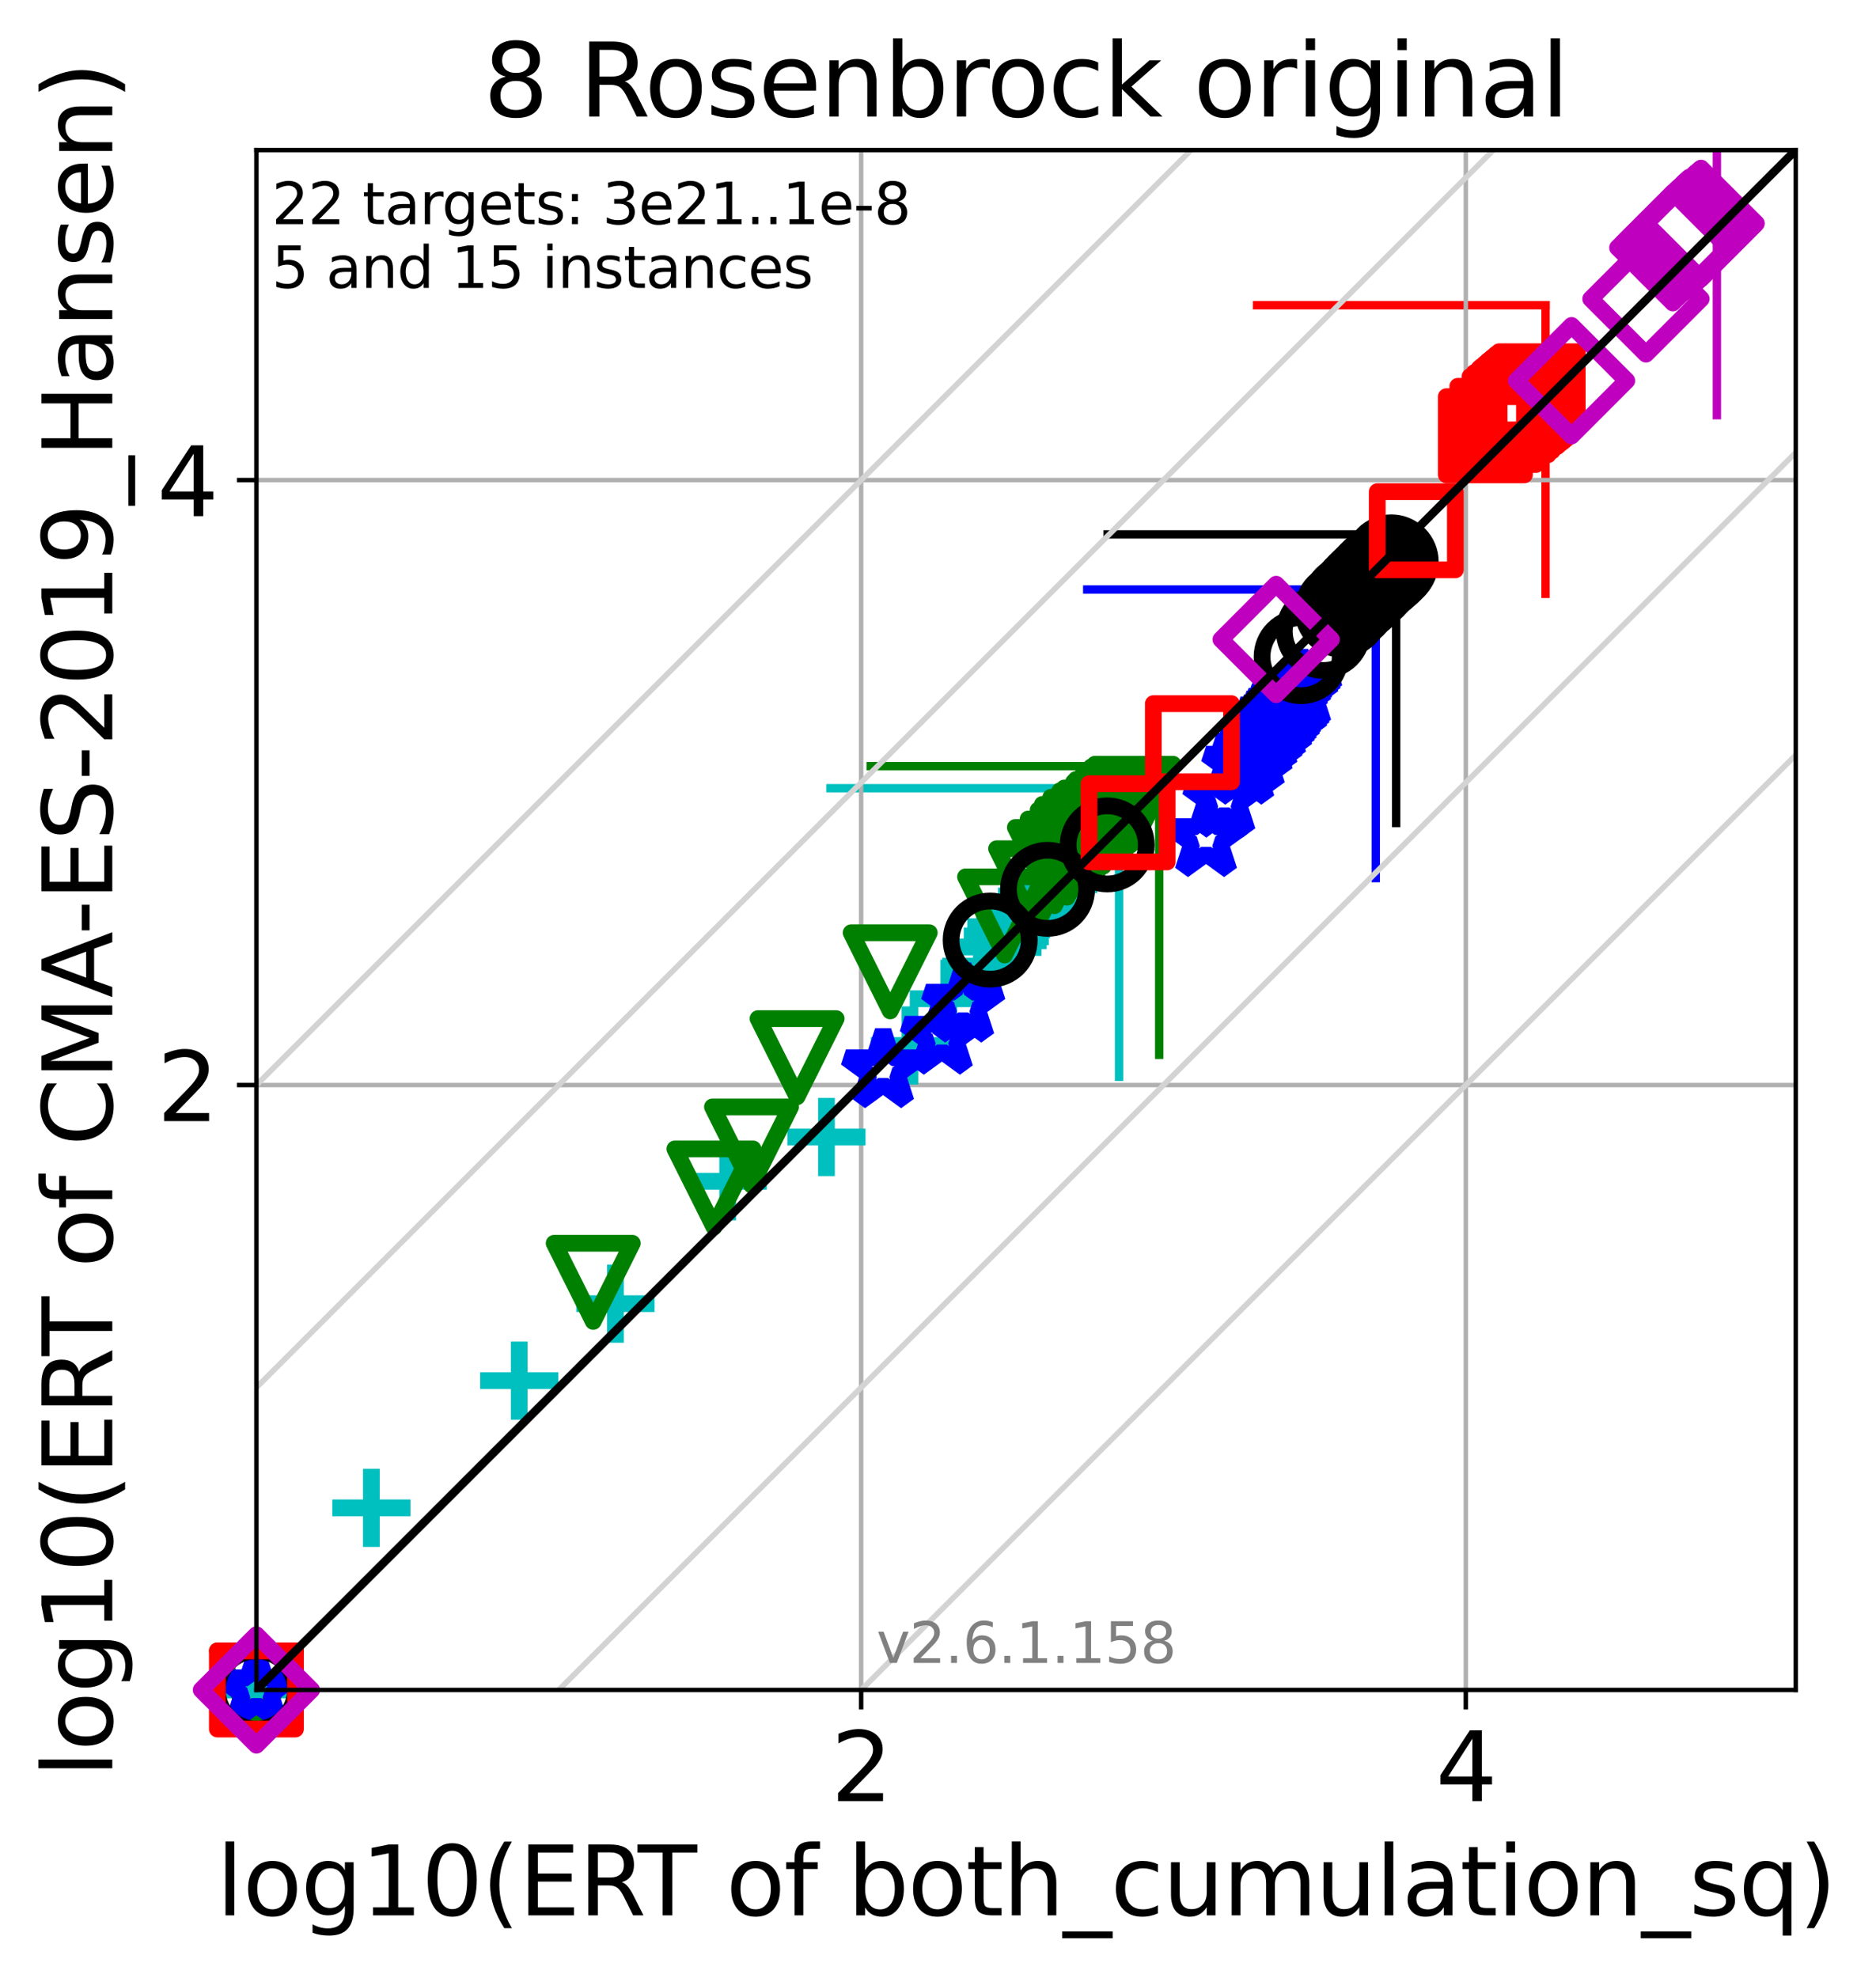<?xml version="1.0" encoding="utf-8" standalone="no"?>
<!DOCTYPE svg PUBLIC "-//W3C//DTD SVG 1.1//EN"
  "http://www.w3.org/Graphics/SVG/1.1/DTD/svg11.dtd">
<svg xmlns:xlink="http://www.w3.org/1999/xlink" width="336.117pt" height="354.256pt" viewBox="0 0 336.117 354.256" xmlns="http://www.w3.org/2000/svg" version="1.1">
 <defs>
  <style type="text/css">*{stroke-linejoin: round; stroke-linecap: butt}</style>
 </defs>
 <g id="figure_1">
  <g id="patch_1">
   <path d="M 0 354.256 
L 336.117 354.256 
L 336.117 0 
L 0 0 
z
" style="fill: #ffffff"/>
  </g>
  <g id="axes_1">
   <g id="patch_2">
    <path d="M 45.942 302.677 
L 321.742 302.677 
L 321.742 26.877 
L 45.942 26.877 
z
" style="fill: #ffffff"/>
   </g>
   <g id="line2d_1">
    <path d="M 200.498 192.865 
L 200.498 141.172 
" clip-path="url(#pffc8088eea)" style="fill: none; stroke: #00bfbf; stroke-width: 1.5; stroke-linecap: square"/>
   </g>
   <g id="line2d_2">
    <path d="M 148.805 141.172 
L 200.498 141.172 
" clip-path="url(#pffc8088eea)" style="fill: none; stroke: #00bfbf; stroke-width: 1.5; stroke-linecap: square"/>
   </g>
   <g id="line2d_3">
    <path d="M 207.691 188.918 
L 207.691 137.225 
" clip-path="url(#pffc8088eea)" style="fill: none; stroke: #008000; stroke-width: 1.5; stroke-linecap: square"/>
   </g>
   <g id="line2d_4">
    <path d="M 155.998 137.225 
L 207.691 137.225 
" clip-path="url(#pffc8088eea)" style="fill: none; stroke: #008000; stroke-width: 1.5; stroke-linecap: square"/>
   </g>
   <g id="line2d_5">
    <path d="M 246.489 157.273 
L 246.489 105.58 
" clip-path="url(#pffc8088eea)" style="fill: none; stroke: #0000ff; stroke-width: 1.5; stroke-linecap: square"/>
   </g>
   <g id="line2d_6">
    <path d="M 194.797 105.58 
L 246.489 105.58 
" clip-path="url(#pffc8088eea)" style="fill: none; stroke: #0000ff; stroke-width: 1.5; stroke-linecap: square"/>
   </g>
   <g id="line2d_7">
    <path d="M 250.146 147.403 
L 250.146 95.71 
" clip-path="url(#pffc8088eea)" style="fill: none; stroke: #000000; stroke-width: 1.5; stroke-linecap: square"/>
   </g>
   <g id="line2d_8">
    <path d="M 198.454 95.71 
L 250.146 95.71 
" clip-path="url(#pffc8088eea)" style="fill: none; stroke: #000000; stroke-width: 1.5; stroke-linecap: square"/>
   </g>
   <g id="line2d_9">
    <path d="M 276.909 106.358 
L 276.909 54.665 
" clip-path="url(#pffc8088eea)" style="fill: none; stroke: #ff0000; stroke-width: 1.5; stroke-linecap: square"/>
   </g>
   <g id="line2d_10">
    <path d="M 225.217 54.665 
L 276.909 54.665 
" clip-path="url(#pffc8088eea)" style="fill: none; stroke: #ff0000; stroke-width: 1.5; stroke-linecap: square"/>
   </g>
   <g id="line2d_11">
    <path d="M 307.607 74.359 
L 307.607 22.667 
" clip-path="url(#pffc8088eea)" style="fill: none; stroke: #bf00bf; stroke-width: 1.5; stroke-linecap: square"/>
   </g>
   <g id="line2d_12">
    <path d="M 255.914 22.667 
L 307.607 22.667 
" clip-path="url(#pffc8088eea)" style="fill: none; stroke: #bf00bf; stroke-width: 1.5; stroke-linecap: square"/>
   </g>
   <g id="matplotlib.axis_1">
    <g id="xtick_1">
     <g id="line2d_13">
      <path d="M 154.285 302.677 
L 154.285 26.877 
" clip-path="url(#pffc8088eea)" style="fill: none; stroke: #b0b0b0; stroke-width: 0.8; stroke-linecap: square"/>
     </g>
     <g id="line2d_14">
      <defs>
       <path id="m2853f8ecc1" d="M 0 0 
L 0 3.5 
" style="stroke: #000000; stroke-width: 0.8"/>
      </defs>
      <g>
       <use xlink:href="#m2853f8ecc1" x="154.285" y="302.677" style="stroke: #000000; stroke-width: 0.8"/>
      </g>
     </g>
     <g id="text_1">
      <!-- 2 -->
      <g transform="translate(148.877 322.595)scale(0.17 -0.17)">
       <defs>
        <path id="DejaVuSans-32" d="M 1228 531 
L 3431 531 
L 3431 0 
L 469 0 
L 469 531 
Q 828 903 1448 1529 
Q 2069 2156 2228 2338 
Q 2531 2678 2651 2914 
Q 2772 3150 2772 3378 
Q 2772 3750 2511 3984 
Q 2250 4219 1831 4219 
Q 1534 4219 1204 4116 
Q 875 4013 500 3803 
L 500 4441 
Q 881 4594 1212 4672 
Q 1544 4750 1819 4750 
Q 2544 4750 2975 4387 
Q 3406 4025 3406 3419 
Q 3406 3131 3298 2873 
Q 3191 2616 2906 2266 
Q 2828 2175 2409 1742 
Q 1991 1309 1228 531 
z
" transform="scale(0.016)"/>
       </defs>
       <use xlink:href="#DejaVuSans-32"/>
      </g>
     </g>
    </g>
    <g id="xtick_2">
     <g id="line2d_15">
      <path d="M 262.628 302.677 
L 262.628 26.877 
" clip-path="url(#pffc8088eea)" style="fill: none; stroke: #b0b0b0; stroke-width: 0.8; stroke-linecap: square"/>
     </g>
     <g id="line2d_16">
      <g>
       <use xlink:href="#m2853f8ecc1" x="262.628" y="302.677" style="stroke: #000000; stroke-width: 0.8"/>
      </g>
     </g>
     <g id="text_2">
      <!-- 4 -->
      <g transform="translate(257.22 322.595)scale(0.17 -0.17)">
       <defs>
        <path id="DejaVuSans-34" d="M 2419 4116 
L 825 1625 
L 2419 1625 
L 2419 4116 
z
M 2253 4666 
L 3047 4666 
L 3047 1625 
L 3713 1625 
L 3713 1100 
L 3047 1100 
L 3047 0 
L 2419 0 
L 2419 1100 
L 313 1100 
L 313 1709 
L 2253 4666 
z
" transform="scale(0.016)"/>
       </defs>
       <use xlink:href="#DejaVuSans-34"/>
      </g>
     </g>
    </g>
    <g id="text_3">
     <!-- log10(ERT of both_cumulation_sq) -->
     <g transform="translate(38.767 343.047)scale(0.17 -0.17)">
      <defs>
       <path id="DejaVuSans-6c" d="M 603 4863 
L 1178 4863 
L 1178 0 
L 603 0 
L 603 4863 
z
" transform="scale(0.016)"/>
       <path id="DejaVuSans-6f" d="M 1959 3097 
Q 1497 3097 1228 2736 
Q 959 2375 959 1747 
Q 959 1119 1226 758 
Q 1494 397 1959 397 
Q 2419 397 2687 759 
Q 2956 1122 2956 1747 
Q 2956 2369 2687 2733 
Q 2419 3097 1959 3097 
z
M 1959 3584 
Q 2709 3584 3137 3096 
Q 3566 2609 3566 1747 
Q 3566 888 3137 398 
Q 2709 -91 1959 -91 
Q 1206 -91 779 398 
Q 353 888 353 1747 
Q 353 2609 779 3096 
Q 1206 3584 1959 3584 
z
" transform="scale(0.016)"/>
       <path id="DejaVuSans-67" d="M 2906 1791 
Q 2906 2416 2648 2759 
Q 2391 3103 1925 3103 
Q 1463 3103 1205 2759 
Q 947 2416 947 1791 
Q 947 1169 1205 825 
Q 1463 481 1925 481 
Q 2391 481 2648 825 
Q 2906 1169 2906 1791 
z
M 3481 434 
Q 3481 -459 3084 -895 
Q 2688 -1331 1869 -1331 
Q 1566 -1331 1297 -1286 
Q 1028 -1241 775 -1147 
L 775 -588 
Q 1028 -725 1275 -790 
Q 1522 -856 1778 -856 
Q 2344 -856 2625 -561 
Q 2906 -266 2906 331 
L 2906 616 
Q 2728 306 2450 153 
Q 2172 0 1784 0 
Q 1141 0 747 490 
Q 353 981 353 1791 
Q 353 2603 747 3093 
Q 1141 3584 1784 3584 
Q 2172 3584 2450 3431 
Q 2728 3278 2906 2969 
L 2906 3500 
L 3481 3500 
L 3481 434 
z
" transform="scale(0.016)"/>
       <path id="DejaVuSans-31" d="M 794 531 
L 1825 531 
L 1825 4091 
L 703 3866 
L 703 4441 
L 1819 4666 
L 2450 4666 
L 2450 531 
L 3481 531 
L 3481 0 
L 794 0 
L 794 531 
z
" transform="scale(0.016)"/>
       <path id="DejaVuSans-30" d="M 2034 4250 
Q 1547 4250 1301 3770 
Q 1056 3291 1056 2328 
Q 1056 1369 1301 889 
Q 1547 409 2034 409 
Q 2525 409 2770 889 
Q 3016 1369 3016 2328 
Q 3016 3291 2770 3770 
Q 2525 4250 2034 4250 
z
M 2034 4750 
Q 2819 4750 3233 4129 
Q 3647 3509 3647 2328 
Q 3647 1150 3233 529 
Q 2819 -91 2034 -91 
Q 1250 -91 836 529 
Q 422 1150 422 2328 
Q 422 3509 836 4129 
Q 1250 4750 2034 4750 
z
" transform="scale(0.016)"/>
       <path id="DejaVuSans-28" d="M 1984 4856 
Q 1566 4138 1362 3434 
Q 1159 2731 1159 2009 
Q 1159 1288 1364 580 
Q 1569 -128 1984 -844 
L 1484 -844 
Q 1016 -109 783 600 
Q 550 1309 550 2009 
Q 550 2706 781 3412 
Q 1013 4119 1484 4856 
L 1984 4856 
z
" transform="scale(0.016)"/>
       <path id="DejaVuSans-45" d="M 628 4666 
L 3578 4666 
L 3578 4134 
L 1259 4134 
L 1259 2753 
L 3481 2753 
L 3481 2222 
L 1259 2222 
L 1259 531 
L 3634 531 
L 3634 0 
L 628 0 
L 628 4666 
z
" transform="scale(0.016)"/>
       <path id="DejaVuSans-52" d="M 2841 2188 
Q 3044 2119 3236 1894 
Q 3428 1669 3622 1275 
L 4263 0 
L 3584 0 
L 2988 1197 
Q 2756 1666 2539 1819 
Q 2322 1972 1947 1972 
L 1259 1972 
L 1259 0 
L 628 0 
L 628 4666 
L 2053 4666 
Q 2853 4666 3247 4331 
Q 3641 3997 3641 3322 
Q 3641 2881 3436 2590 
Q 3231 2300 2841 2188 
z
M 1259 4147 
L 1259 2491 
L 2053 2491 
Q 2509 2491 2742 2702 
Q 2975 2913 2975 3322 
Q 2975 3731 2742 3939 
Q 2509 4147 2053 4147 
L 1259 4147 
z
" transform="scale(0.016)"/>
       <path id="DejaVuSans-54" d="M -19 4666 
L 3928 4666 
L 3928 4134 
L 2272 4134 
L 2272 0 
L 1638 0 
L 1638 4134 
L -19 4134 
L -19 4666 
z
" transform="scale(0.016)"/>
       <path id="DejaVuSans-20" transform="scale(0.016)"/>
       <path id="DejaVuSans-66" d="M 2375 4863 
L 2375 4384 
L 1825 4384 
Q 1516 4384 1395 4259 
Q 1275 4134 1275 3809 
L 1275 3500 
L 2222 3500 
L 2222 3053 
L 1275 3053 
L 1275 0 
L 697 0 
L 697 3053 
L 147 3053 
L 147 3500 
L 697 3500 
L 697 3744 
Q 697 4328 969 4595 
Q 1241 4863 1831 4863 
L 2375 4863 
z
" transform="scale(0.016)"/>
       <path id="DejaVuSans-62" d="M 3116 1747 
Q 3116 2381 2855 2742 
Q 2594 3103 2138 3103 
Q 1681 3103 1420 2742 
Q 1159 2381 1159 1747 
Q 1159 1113 1420 752 
Q 1681 391 2138 391 
Q 2594 391 2855 752 
Q 3116 1113 3116 1747 
z
M 1159 2969 
Q 1341 3281 1617 3432 
Q 1894 3584 2278 3584 
Q 2916 3584 3314 3078 
Q 3713 2572 3713 1747 
Q 3713 922 3314 415 
Q 2916 -91 2278 -91 
Q 1894 -91 1617 61 
Q 1341 213 1159 525 
L 1159 0 
L 581 0 
L 581 4863 
L 1159 4863 
L 1159 2969 
z
" transform="scale(0.016)"/>
       <path id="DejaVuSans-74" d="M 1172 4494 
L 1172 3500 
L 2356 3500 
L 2356 3053 
L 1172 3053 
L 1172 1153 
Q 1172 725 1289 603 
Q 1406 481 1766 481 
L 2356 481 
L 2356 0 
L 1766 0 
Q 1100 0 847 248 
Q 594 497 594 1153 
L 594 3053 
L 172 3053 
L 172 3500 
L 594 3500 
L 594 4494 
L 1172 4494 
z
" transform="scale(0.016)"/>
       <path id="DejaVuSans-68" d="M 3513 2113 
L 3513 0 
L 2938 0 
L 2938 2094 
Q 2938 2591 2744 2837 
Q 2550 3084 2163 3084 
Q 1697 3084 1428 2787 
Q 1159 2491 1159 1978 
L 1159 0 
L 581 0 
L 581 4863 
L 1159 4863 
L 1159 2956 
Q 1366 3272 1645 3428 
Q 1925 3584 2291 3584 
Q 2894 3584 3203 3211 
Q 3513 2838 3513 2113 
z
" transform="scale(0.016)"/>
       <path id="DejaVuSans-5f" d="M 3263 -1063 
L 3263 -1509 
L -63 -1509 
L -63 -1063 
L 3263 -1063 
z
" transform="scale(0.016)"/>
       <path id="DejaVuSans-63" d="M 3122 3366 
L 3122 2828 
Q 2878 2963 2633 3030 
Q 2388 3097 2138 3097 
Q 1578 3097 1268 2742 
Q 959 2388 959 1747 
Q 959 1106 1268 751 
Q 1578 397 2138 397 
Q 2388 397 2633 464 
Q 2878 531 3122 666 
L 3122 134 
Q 2881 22 2623 -34 
Q 2366 -91 2075 -91 
Q 1284 -91 818 406 
Q 353 903 353 1747 
Q 353 2603 823 3093 
Q 1294 3584 2113 3584 
Q 2378 3584 2631 3529 
Q 2884 3475 3122 3366 
z
" transform="scale(0.016)"/>
       <path id="DejaVuSans-75" d="M 544 1381 
L 544 3500 
L 1119 3500 
L 1119 1403 
Q 1119 906 1312 657 
Q 1506 409 1894 409 
Q 2359 409 2629 706 
Q 2900 1003 2900 1516 
L 2900 3500 
L 3475 3500 
L 3475 0 
L 2900 0 
L 2900 538 
Q 2691 219 2414 64 
Q 2138 -91 1772 -91 
Q 1169 -91 856 284 
Q 544 659 544 1381 
z
M 1991 3584 
L 1991 3584 
z
" transform="scale(0.016)"/>
       <path id="DejaVuSans-6d" d="M 3328 2828 
Q 3544 3216 3844 3400 
Q 4144 3584 4550 3584 
Q 5097 3584 5394 3201 
Q 5691 2819 5691 2113 
L 5691 0 
L 5113 0 
L 5113 2094 
Q 5113 2597 4934 2840 
Q 4756 3084 4391 3084 
Q 3944 3084 3684 2787 
Q 3425 2491 3425 1978 
L 3425 0 
L 2847 0 
L 2847 2094 
Q 2847 2600 2669 2842 
Q 2491 3084 2119 3084 
Q 1678 3084 1418 2786 
Q 1159 2488 1159 1978 
L 1159 0 
L 581 0 
L 581 3500 
L 1159 3500 
L 1159 2956 
Q 1356 3278 1631 3431 
Q 1906 3584 2284 3584 
Q 2666 3584 2933 3390 
Q 3200 3197 3328 2828 
z
" transform="scale(0.016)"/>
       <path id="DejaVuSans-61" d="M 2194 1759 
Q 1497 1759 1228 1600 
Q 959 1441 959 1056 
Q 959 750 1161 570 
Q 1363 391 1709 391 
Q 2188 391 2477 730 
Q 2766 1069 2766 1631 
L 2766 1759 
L 2194 1759 
z
M 3341 1997 
L 3341 0 
L 2766 0 
L 2766 531 
Q 2569 213 2275 61 
Q 1981 -91 1556 -91 
Q 1019 -91 701 211 
Q 384 513 384 1019 
Q 384 1609 779 1909 
Q 1175 2209 1959 2209 
L 2766 2209 
L 2766 2266 
Q 2766 2663 2505 2880 
Q 2244 3097 1772 3097 
Q 1472 3097 1187 3025 
Q 903 2953 641 2809 
L 641 3341 
Q 956 3463 1253 3523 
Q 1550 3584 1831 3584 
Q 2591 3584 2966 3190 
Q 3341 2797 3341 1997 
z
" transform="scale(0.016)"/>
       <path id="DejaVuSans-69" d="M 603 3500 
L 1178 3500 
L 1178 0 
L 603 0 
L 603 3500 
z
M 603 4863 
L 1178 4863 
L 1178 4134 
L 603 4134 
L 603 4863 
z
" transform="scale(0.016)"/>
       <path id="DejaVuSans-6e" d="M 3513 2113 
L 3513 0 
L 2938 0 
L 2938 2094 
Q 2938 2591 2744 2837 
Q 2550 3084 2163 3084 
Q 1697 3084 1428 2787 
Q 1159 2491 1159 1978 
L 1159 0 
L 581 0 
L 581 3500 
L 1159 3500 
L 1159 2956 
Q 1366 3272 1645 3428 
Q 1925 3584 2291 3584 
Q 2894 3584 3203 3211 
Q 3513 2838 3513 2113 
z
" transform="scale(0.016)"/>
       <path id="DejaVuSans-73" d="M 2834 3397 
L 2834 2853 
Q 2591 2978 2328 3040 
Q 2066 3103 1784 3103 
Q 1356 3103 1142 2972 
Q 928 2841 928 2578 
Q 928 2378 1081 2264 
Q 1234 2150 1697 2047 
L 1894 2003 
Q 2506 1872 2764 1633 
Q 3022 1394 3022 966 
Q 3022 478 2636 193 
Q 2250 -91 1575 -91 
Q 1294 -91 989 -36 
Q 684 19 347 128 
L 347 722 
Q 666 556 975 473 
Q 1284 391 1588 391 
Q 1994 391 2212 530 
Q 2431 669 2431 922 
Q 2431 1156 2273 1281 
Q 2116 1406 1581 1522 
L 1381 1569 
Q 847 1681 609 1914 
Q 372 2147 372 2553 
Q 372 3047 722 3315 
Q 1072 3584 1716 3584 
Q 2034 3584 2315 3537 
Q 2597 3491 2834 3397 
z
" transform="scale(0.016)"/>
       <path id="DejaVuSans-71" d="M 947 1747 
Q 947 1113 1208 752 
Q 1469 391 1925 391 
Q 2381 391 2643 752 
Q 2906 1113 2906 1747 
Q 2906 2381 2643 2742 
Q 2381 3103 1925 3103 
Q 1469 3103 1208 2742 
Q 947 2381 947 1747 
z
M 2906 525 
Q 2725 213 2448 61 
Q 2172 -91 1784 -91 
Q 1150 -91 751 415 
Q 353 922 353 1747 
Q 353 2572 751 3078 
Q 1150 3584 1784 3584 
Q 2172 3584 2448 3432 
Q 2725 3281 2906 2969 
L 2906 3500 
L 3481 3500 
L 3481 -1331 
L 2906 -1331 
L 2906 525 
z
" transform="scale(0.016)"/>
       <path id="DejaVuSans-29" d="M 513 4856 
L 1013 4856 
Q 1481 4119 1714 3412 
Q 1947 2706 1947 2009 
Q 1947 1309 1714 600 
Q 1481 -109 1013 -844 
L 513 -844 
Q 928 -128 1133 580 
Q 1338 1288 1338 2009 
Q 1338 2731 1133 3434 
Q 928 4138 513 4856 
z
" transform="scale(0.016)"/>
      </defs>
      <use xlink:href="#DejaVuSans-6c"/>
      <use xlink:href="#DejaVuSans-6f" x="27.783"/>
      <use xlink:href="#DejaVuSans-67" x="88.965"/>
      <use xlink:href="#DejaVuSans-31" x="152.441"/>
      <use xlink:href="#DejaVuSans-30" x="216.064"/>
      <use xlink:href="#DejaVuSans-28" x="279.688"/>
      <use xlink:href="#DejaVuSans-45" x="318.701"/>
      <use xlink:href="#DejaVuSans-52" x="381.885"/>
      <use xlink:href="#DejaVuSans-54" x="444.117"/>
      <use xlink:href="#DejaVuSans-20" x="505.201"/>
      <use xlink:href="#DejaVuSans-6f" x="536.988"/>
      <use xlink:href="#DejaVuSans-66" x="598.17"/>
      <use xlink:href="#DejaVuSans-20" x="633.375"/>
      <use xlink:href="#DejaVuSans-62" x="665.162"/>
      <use xlink:href="#DejaVuSans-6f" x="728.639"/>
      <use xlink:href="#DejaVuSans-74" x="789.82"/>
      <use xlink:href="#DejaVuSans-68" x="829.029"/>
      <use xlink:href="#DejaVuSans-5f" x="892.408"/>
      <use xlink:href="#DejaVuSans-63" x="942.408"/>
      <use xlink:href="#DejaVuSans-75" x="997.389"/>
      <use xlink:href="#DejaVuSans-6d" x="1060.768"/>
      <use xlink:href="#DejaVuSans-75" x="1158.18"/>
      <use xlink:href="#DejaVuSans-6c" x="1221.559"/>
      <use xlink:href="#DejaVuSans-61" x="1249.342"/>
      <use xlink:href="#DejaVuSans-74" x="1310.621"/>
      <use xlink:href="#DejaVuSans-69" x="1349.83"/>
      <use xlink:href="#DejaVuSans-6f" x="1377.613"/>
      <use xlink:href="#DejaVuSans-6e" x="1438.795"/>
      <use xlink:href="#DejaVuSans-5f" x="1502.174"/>
      <use xlink:href="#DejaVuSans-73" x="1552.174"/>
      <use xlink:href="#DejaVuSans-71" x="1604.273"/>
      <use xlink:href="#DejaVuSans-29" x="1667.75"/>
     </g>
    </g>
   </g>
   <g id="matplotlib.axis_2">
    <g id="ytick_1">
     <g id="line2d_17">
      <path d="M 45.942 194.334 
L 321.742 194.334 
" clip-path="url(#pffc8088eea)" style="fill: none; stroke: #b0b0b0; stroke-width: 0.8; stroke-linecap: square"/>
     </g>
     <g id="line2d_18">
      <defs>
       <path id="m34d78ac256" d="M 0 0 
L -3.5 0 
" style="stroke: #000000; stroke-width: 0.8"/>
      </defs>
      <g>
       <use xlink:href="#m34d78ac256" x="45.942" y="194.334" style="stroke: #000000; stroke-width: 0.8"/>
      </g>
     </g>
     <g id="text_4">
      <!-- 2 -->
      <g transform="translate(28.126 200.793)scale(0.17 -0.17)">
       <use xlink:href="#DejaVuSans-32"/>
      </g>
     </g>
    </g>
    <g id="ytick_2">
     <g id="line2d_19">
      <path d="M 45.942 85.991 
L 321.742 85.991 
" clip-path="url(#pffc8088eea)" style="fill: none; stroke: #b0b0b0; stroke-width: 0.8; stroke-linecap: square"/>
     </g>
     <g id="line2d_20">
      <g>
       <use xlink:href="#m34d78ac256" x="45.942" y="85.991" style="stroke: #000000; stroke-width: 0.8"/>
      </g>
     </g>
     <g id="text_5">
      <!-- 4 -->
      <g transform="translate(28.126 92.45)scale(0.17 -0.17)">
       <use xlink:href="#DejaVuSans-34"/>
      </g>
     </g>
    </g>
    <g id="text_6">
     <!-- log10(ERT of CMA-ES-2019_Hansen) -->
     <g transform="translate(20.117 318.342)rotate(-90)scale(0.17 -0.17)">
      <defs>
       <path id="DejaVuSans-43" d="M 4122 4306 
L 4122 3641 
Q 3803 3938 3442 4084 
Q 3081 4231 2675 4231 
Q 1875 4231 1450 3742 
Q 1025 3253 1025 2328 
Q 1025 1406 1450 917 
Q 1875 428 2675 428 
Q 3081 428 3442 575 
Q 3803 722 4122 1019 
L 4122 359 
Q 3791 134 3420 21 
Q 3050 -91 2638 -91 
Q 1578 -91 968 557 
Q 359 1206 359 2328 
Q 359 3453 968 4101 
Q 1578 4750 2638 4750 
Q 3056 4750 3426 4639 
Q 3797 4528 4122 4306 
z
" transform="scale(0.016)"/>
       <path id="DejaVuSans-4d" d="M 628 4666 
L 1569 4666 
L 2759 1491 
L 3956 4666 
L 4897 4666 
L 4897 0 
L 4281 0 
L 4281 4097 
L 3078 897 
L 2444 897 
L 1241 4097 
L 1241 0 
L 628 0 
L 628 4666 
z
" transform="scale(0.016)"/>
       <path id="DejaVuSans-41" d="M 2188 4044 
L 1331 1722 
L 3047 1722 
L 2188 4044 
z
M 1831 4666 
L 2547 4666 
L 4325 0 
L 3669 0 
L 3244 1197 
L 1141 1197 
L 716 0 
L 50 0 
L 1831 4666 
z
" transform="scale(0.016)"/>
       <path id="DejaVuSans-2d" d="M 313 2009 
L 1997 2009 
L 1997 1497 
L 313 1497 
L 313 2009 
z
" transform="scale(0.016)"/>
       <path id="DejaVuSans-53" d="M 3425 4513 
L 3425 3897 
Q 3066 4069 2747 4153 
Q 2428 4238 2131 4238 
Q 1616 4238 1336 4038 
Q 1056 3838 1056 3469 
Q 1056 3159 1242 3001 
Q 1428 2844 1947 2747 
L 2328 2669 
Q 3034 2534 3370 2195 
Q 3706 1856 3706 1288 
Q 3706 609 3251 259 
Q 2797 -91 1919 -91 
Q 1588 -91 1214 -16 
Q 841 59 441 206 
L 441 856 
Q 825 641 1194 531 
Q 1563 422 1919 422 
Q 2459 422 2753 634 
Q 3047 847 3047 1241 
Q 3047 1584 2836 1778 
Q 2625 1972 2144 2069 
L 1759 2144 
Q 1053 2284 737 2584 
Q 422 2884 422 3419 
Q 422 4038 858 4394 
Q 1294 4750 2059 4750 
Q 2388 4750 2728 4690 
Q 3069 4631 3425 4513 
z
" transform="scale(0.016)"/>
       <path id="DejaVuSans-39" d="M 703 97 
L 703 672 
Q 941 559 1184 500 
Q 1428 441 1663 441 
Q 2288 441 2617 861 
Q 2947 1281 2994 2138 
Q 2813 1869 2534 1725 
Q 2256 1581 1919 1581 
Q 1219 1581 811 2004 
Q 403 2428 403 3163 
Q 403 3881 828 4315 
Q 1253 4750 1959 4750 
Q 2769 4750 3195 4129 
Q 3622 3509 3622 2328 
Q 3622 1225 3098 567 
Q 2575 -91 1691 -91 
Q 1453 -91 1209 -44 
Q 966 3 703 97 
z
M 1959 2075 
Q 2384 2075 2632 2365 
Q 2881 2656 2881 3163 
Q 2881 3666 2632 3958 
Q 2384 4250 1959 4250 
Q 1534 4250 1286 3958 
Q 1038 3666 1038 3163 
Q 1038 2656 1286 2365 
Q 1534 2075 1959 2075 
z
" transform="scale(0.016)"/>
       <path id="DejaVuSans-48" d="M 628 4666 
L 1259 4666 
L 1259 2753 
L 3553 2753 
L 3553 4666 
L 4184 4666 
L 4184 0 
L 3553 0 
L 3553 2222 
L 1259 2222 
L 1259 0 
L 628 0 
L 628 4666 
z
" transform="scale(0.016)"/>
       <path id="DejaVuSans-65" d="M 3597 1894 
L 3597 1613 
L 953 1613 
Q 991 1019 1311 708 
Q 1631 397 2203 397 
Q 2534 397 2845 478 
Q 3156 559 3463 722 
L 3463 178 
Q 3153 47 2828 -22 
Q 2503 -91 2169 -91 
Q 1331 -91 842 396 
Q 353 884 353 1716 
Q 353 2575 817 3079 
Q 1281 3584 2069 3584 
Q 2775 3584 3186 3129 
Q 3597 2675 3597 1894 
z
M 3022 2063 
Q 3016 2534 2758 2815 
Q 2500 3097 2075 3097 
Q 1594 3097 1305 2825 
Q 1016 2553 972 2059 
L 3022 2063 
z
" transform="scale(0.016)"/>
      </defs>
      <use xlink:href="#DejaVuSans-6c"/>
      <use xlink:href="#DejaVuSans-6f" x="27.783"/>
      <use xlink:href="#DejaVuSans-67" x="88.965"/>
      <use xlink:href="#DejaVuSans-31" x="152.441"/>
      <use xlink:href="#DejaVuSans-30" x="216.064"/>
      <use xlink:href="#DejaVuSans-28" x="279.688"/>
      <use xlink:href="#DejaVuSans-45" x="318.701"/>
      <use xlink:href="#DejaVuSans-52" x="381.885"/>
      <use xlink:href="#DejaVuSans-54" x="444.117"/>
      <use xlink:href="#DejaVuSans-20" x="505.201"/>
      <use xlink:href="#DejaVuSans-6f" x="536.988"/>
      <use xlink:href="#DejaVuSans-66" x="598.17"/>
      <use xlink:href="#DejaVuSans-20" x="633.375"/>
      <use xlink:href="#DejaVuSans-43" x="665.162"/>
      <use xlink:href="#DejaVuSans-4d" x="734.986"/>
      <use xlink:href="#DejaVuSans-41" x="821.266"/>
      <use xlink:href="#DejaVuSans-2d" x="887.424"/>
      <use xlink:href="#DejaVuSans-45" x="923.508"/>
      <use xlink:href="#DejaVuSans-53" x="986.691"/>
      <use xlink:href="#DejaVuSans-2d" x="1050.168"/>
      <use xlink:href="#DejaVuSans-32" x="1086.252"/>
      <use xlink:href="#DejaVuSans-30" x="1149.875"/>
      <use xlink:href="#DejaVuSans-31" x="1213.498"/>
      <use xlink:href="#DejaVuSans-39" x="1277.121"/>
      <use xlink:href="#DejaVuSans-5f" x="1340.744"/>
      <use xlink:href="#DejaVuSans-48" x="1390.744"/>
      <use xlink:href="#DejaVuSans-61" x="1465.939"/>
      <use xlink:href="#DejaVuSans-6e" x="1527.219"/>
      <use xlink:href="#DejaVuSans-73" x="1590.598"/>
      <use xlink:href="#DejaVuSans-65" x="1642.697"/>
      <use xlink:href="#DejaVuSans-6e" x="1704.221"/>
      <use xlink:href="#DejaVuSans-29" x="1767.6"/>
     </g>
    </g>
   </g>
   <g id="line2d_21">
    <defs>
     <path id="ma66cee87dd" d="M -7 0 
L 7 0 
M 0 7 
L 0 -7 
" style="stroke: #00bfbf; stroke-width: 3"/>
    </defs>
    <g>
     <use xlink:href="#ma66cee87dd" x="45.942" y="302.677" style="fill-opacity: 0; stroke: #00bfbf; stroke-width: 3"/>
     <use xlink:href="#ma66cee87dd" x="66.538" y="270.063" style="fill-opacity: 0; stroke: #00bfbf; stroke-width: 3"/>
     <use xlink:href="#ma66cee87dd" x="93.029" y="247.283" style="fill-opacity: 0; stroke: #00bfbf; stroke-width: 3"/>
     <use xlink:href="#ma66cee87dd" x="110.272" y="233.488" style="fill-opacity: 0; stroke: #00bfbf; stroke-width: 3"/>
     <use xlink:href="#ma66cee87dd" x="130.379" y="211.569" style="fill-opacity: 0; stroke: #00bfbf; stroke-width: 3"/>
     <use xlink:href="#ma66cee87dd" x="148.075" y="203.639" style="fill-opacity: 0; stroke: #00bfbf; stroke-width: 3"/>
     <use xlink:href="#ma66cee87dd" x="163.026" y="187.251" style="fill-opacity: 0; stroke: #00bfbf; stroke-width: 3"/>
     <use xlink:href="#ma66cee87dd" x="169.996" y="178.882" style="fill-opacity: 0; stroke: #00bfbf; stroke-width: 3"/>
     <use xlink:href="#ma66cee87dd" x="175.823" y="173.03" style="fill-opacity: 0; stroke: #00bfbf; stroke-width: 3"/>
     <use xlink:href="#ma66cee87dd" x="177.981" y="169.607" style="fill-opacity: 0; stroke: #00bfbf; stroke-width: 3"/>
     <use xlink:href="#ma66cee87dd" x="179.672" y="167.626" style="fill-opacity: 0; stroke: #00bfbf; stroke-width: 3"/>
     <use xlink:href="#ma66cee87dd" x="180.319" y="165.981" style="fill-opacity: 0; stroke: #00bfbf; stroke-width: 3"/>
     <use xlink:href="#ma66cee87dd" x="181.884" y="164.879" style="fill-opacity: 0; stroke: #00bfbf; stroke-width: 3"/>
     <use xlink:href="#ma66cee87dd" x="185.103" y="164.203" style="fill-opacity: 0; stroke: #00bfbf; stroke-width: 3"/>
     <use xlink:href="#ma66cee87dd" x="186.012" y="163.001" style="fill-opacity: 0; stroke: #00bfbf; stroke-width: 3"/>
     <use xlink:href="#ma66cee87dd" x="186.412" y="162.287" style="fill-opacity: 0; stroke: #00bfbf; stroke-width: 3"/>
     <use xlink:href="#ma66cee87dd" x="186.627" y="161.047" style="fill-opacity: 0; stroke: #00bfbf; stroke-width: 3"/>
     <use xlink:href="#ma66cee87dd" x="187.33" y="160.117" style="fill-opacity: 0; stroke: #00bfbf; stroke-width: 3"/>
     <use xlink:href="#ma66cee87dd" x="188.203" y="159.424" style="fill-opacity: 0; stroke: #00bfbf; stroke-width: 3"/>
     <use xlink:href="#ma66cee87dd" x="189.576" y="158.456" style="fill-opacity: 0; stroke: #00bfbf; stroke-width: 3"/>
     <use xlink:href="#ma66cee87dd" x="190.401" y="157.816" style="fill-opacity: 0; stroke: #00bfbf; stroke-width: 3"/>
     <use xlink:href="#ma66cee87dd" x="191.031" y="157.388" style="fill-opacity: 0; stroke: #00bfbf; stroke-width: 3"/>
    </g>
   </g>
   <g id="line2d_22">
    <defs>
     <path id="m7ccc34801f" d="M -0 7 
L 7 -7 
L -7 -7 
z
" style="stroke: #008000; stroke-width: 3; stroke-linejoin: miter"/>
    </defs>
    <g>
     <use xlink:href="#m7ccc34801f" x="45.942" y="302.677" style="fill-opacity: 0; stroke: #008000; stroke-width: 3; stroke-linejoin: miter"/>
     <use xlink:href="#m7ccc34801f" x="106.286" y="229.673" style="fill-opacity: 0; stroke: #008000; stroke-width: 3; stroke-linejoin: miter"/>
     <use xlink:href="#m7ccc34801f" x="127.915" y="212.774" style="fill-opacity: 0; stroke: #008000; stroke-width: 3; stroke-linejoin: miter"/>
     <use xlink:href="#m7ccc34801f" x="134.647" y="205.254" style="fill-opacity: 0; stroke: #008000; stroke-width: 3; stroke-linejoin: miter"/>
     <use xlink:href="#m7ccc34801f" x="142.81" y="189.439" style="fill-opacity: 0; stroke: #008000; stroke-width: 3; stroke-linejoin: miter"/>
     <use xlink:href="#m7ccc34801f" x="159.497" y="174.06" style="fill-opacity: 0; stroke: #008000; stroke-width: 3; stroke-linejoin: miter"/>
     <use xlink:href="#m7ccc34801f" x="179.99" y="164.051" style="fill-opacity: 0; stroke: #008000; stroke-width: 3; stroke-linejoin: miter"/>
     <use xlink:href="#m7ccc34801f" x="185.556" y="159.008" style="fill-opacity: 0; stroke: #008000; stroke-width: 3; stroke-linejoin: miter"/>
     <use xlink:href="#m7ccc34801f" x="188.916" y="155.206" style="fill-opacity: 0; stroke: #008000; stroke-width: 3; stroke-linejoin: miter"/>
     <use xlink:href="#m7ccc34801f" x="191.208" y="153.695" style="fill-opacity: 0; stroke: #008000; stroke-width: 3; stroke-linejoin: miter"/>
     <use xlink:href="#m7ccc34801f" x="192.999" y="152.092" style="fill-opacity: 0; stroke: #008000; stroke-width: 3; stroke-linejoin: miter"/>
     <use xlink:href="#m7ccc34801f" x="193.75" y="151.075" style="fill-opacity: 0; stroke: #008000; stroke-width: 3; stroke-linejoin: miter"/>
     <use xlink:href="#m7ccc34801f" x="195.265" y="149.803" style="fill-opacity: 0; stroke: #008000; stroke-width: 3; stroke-linejoin: miter"/>
     <use xlink:href="#m7ccc34801f" x="196.61" y="149.178" style="fill-opacity: 0; stroke: #008000; stroke-width: 3; stroke-linejoin: miter"/>
     <use xlink:href="#m7ccc34801f" x="196.873" y="148.657" style="fill-opacity: 0; stroke: #008000; stroke-width: 3; stroke-linejoin: miter"/>
     <use xlink:href="#m7ccc34801f" x="197.683" y="148.128" style="fill-opacity: 0; stroke: #008000; stroke-width: 3; stroke-linejoin: miter"/>
     <use xlink:href="#m7ccc34801f" x="199.328" y="147.095" style="fill-opacity: 0; stroke: #008000; stroke-width: 3; stroke-linejoin: miter"/>
     <use xlink:href="#m7ccc34801f" x="199.774" y="146.615" style="fill-opacity: 0; stroke: #008000; stroke-width: 3; stroke-linejoin: miter"/>
     <use xlink:href="#m7ccc34801f" x="201.078" y="145.542" style="fill-opacity: 0; stroke: #008000; stroke-width: 3; stroke-linejoin: miter"/>
     <use xlink:href="#m7ccc34801f" x="201.707" y="145.118" style="fill-opacity: 0; stroke: #008000; stroke-width: 3; stroke-linejoin: miter"/>
     <use xlink:href="#m7ccc34801f" x="202.478" y="144.388" style="fill-opacity: 0; stroke: #008000; stroke-width: 3; stroke-linejoin: miter"/>
     <use xlink:href="#m7ccc34801f" x="203.171" y="143.878" style="fill-opacity: 0; stroke: #008000; stroke-width: 3; stroke-linejoin: miter"/>
    </g>
   </g>
   <g id="line2d_23">
    <defs>
     <path id="mfd46c76909" d="M 0 -7 
L -1.572 -2.163 
L -6.657 -2.163 
L -2.543 0.826 
L -4.114 5.663 
L -0 2.674 
L 4.114 5.663 
L 2.543 0.826 
L 6.657 -2.163 
L 1.572 -2.163 
z
" style="stroke: #0000ff; stroke-width: 3; stroke-linejoin: bevel"/>
    </defs>
    <g>
     <use xlink:href="#mfd46c76909" x="45.942" y="302.677" style="fill-opacity: 0; stroke: #0000ff; stroke-width: 3; stroke-linejoin: bevel"/>
     <use xlink:href="#mfd46c76909" x="158.219" y="191.612" style="fill-opacity: 0; stroke: #0000ff; stroke-width: 3; stroke-linejoin: bevel"/>
     <use xlink:href="#mfd46c76909" x="168.758" y="185.614" style="fill-opacity: 0; stroke: #0000ff; stroke-width: 3; stroke-linejoin: bevel"/>
     <use xlink:href="#mfd46c76909" x="172.576" y="179.861" style="fill-opacity: 0; stroke: #0000ff; stroke-width: 3; stroke-linejoin: bevel"/>
     <use xlink:href="#mfd46c76909" x="216.081" y="150.223" style="fill-opacity: 0; stroke: #0000ff; stroke-width: 3; stroke-linejoin: bevel"/>
     <use xlink:href="#mfd46c76909" x="219.369" y="143.149" style="fill-opacity: 0; stroke: #0000ff; stroke-width: 3; stroke-linejoin: bevel"/>
     <use xlink:href="#mfd46c76909" x="222.758" y="137.253" style="fill-opacity: 0; stroke: #0000ff; stroke-width: 3; stroke-linejoin: bevel"/>
     <use xlink:href="#mfd46c76909" x="224.643" y="134.901" style="fill-opacity: 0; stroke: #0000ff; stroke-width: 3; stroke-linejoin: bevel"/>
     <use xlink:href="#mfd46c76909" x="226.052" y="132.37" style="fill-opacity: 0; stroke: #0000ff; stroke-width: 3; stroke-linejoin: bevel"/>
     <use xlink:href="#mfd46c76909" x="226.901" y="131.226" style="fill-opacity: 0; stroke: #0000ff; stroke-width: 3; stroke-linejoin: bevel"/>
     <use xlink:href="#mfd46c76909" x="227.83" y="130.063" style="fill-opacity: 0; stroke: #0000ff; stroke-width: 3; stroke-linejoin: bevel"/>
     <use xlink:href="#mfd46c76909" x="228.461" y="129.388" style="fill-opacity: 0; stroke: #0000ff; stroke-width: 3; stroke-linejoin: bevel"/>
     <use xlink:href="#mfd46c76909" x="228.917" y="128.413" style="fill-opacity: 0; stroke: #0000ff; stroke-width: 3; stroke-linejoin: bevel"/>
     <use xlink:href="#mfd46c76909" x="229.547" y="128.037" style="fill-opacity: 0; stroke: #0000ff; stroke-width: 3; stroke-linejoin: bevel"/>
     <use xlink:href="#mfd46c76909" x="230.011" y="127.341" style="fill-opacity: 0; stroke: #0000ff; stroke-width: 3; stroke-linejoin: bevel"/>
     <use xlink:href="#mfd46c76909" x="230.374" y="126.866" style="fill-opacity: 0; stroke: #0000ff; stroke-width: 3; stroke-linejoin: bevel"/>
     <use xlink:href="#mfd46c76909" x="230.947" y="126.154" style="fill-opacity: 0; stroke: #0000ff; stroke-width: 3; stroke-linejoin: bevel"/>
     <use xlink:href="#mfd46c76909" x="231.134" y="125.738" style="fill-opacity: 0; stroke: #0000ff; stroke-width: 3; stroke-linejoin: bevel"/>
     <use xlink:href="#mfd46c76909" x="231.747" y="125.045" style="fill-opacity: 0; stroke: #0000ff; stroke-width: 3; stroke-linejoin: bevel"/>
     <use xlink:href="#mfd46c76909" x="232.238" y="124.726" style="fill-opacity: 0; stroke: #0000ff; stroke-width: 3; stroke-linejoin: bevel"/>
     <use xlink:href="#mfd46c76909" x="232.658" y="124.16" style="fill-opacity: 0; stroke: #0000ff; stroke-width: 3; stroke-linejoin: bevel"/>
     <use xlink:href="#mfd46c76909" x="232.947" y="123.683" style="fill-opacity: 0; stroke: #0000ff; stroke-width: 3; stroke-linejoin: bevel"/>
    </g>
   </g>
   <g id="line2d_24">
    <defs>
     <path id="m88a5cb04ea" d="M 0 7 
C 1.856 7 3.637 6.262 4.95 4.95 
C 6.262 3.637 7 1.856 7 0 
C 7 -1.856 6.262 -3.637 4.95 -4.95 
C 3.637 -6.262 1.856 -7 0 -7 
C -1.856 -7 -3.637 -6.262 -4.95 -4.95 
C -6.262 -3.637 -7 -1.856 -7 0 
C -7 1.856 -6.262 3.637 -4.95 4.95 
C -3.637 6.262 -1.856 7 0 7 
z
" style="stroke: #000000; stroke-width: 3"/>
    </defs>
    <g>
     <use xlink:href="#m88a5cb04ea" x="45.942" y="302.677" style="fill-opacity: 0; stroke: #000000; stroke-width: 3"/>
     <use xlink:href="#m88a5cb04ea" x="177.407" y="168.373" style="fill-opacity: 0; stroke: #000000; stroke-width: 3"/>
     <use xlink:href="#m88a5cb04ea" x="187.686" y="159.282" style="fill-opacity: 0; stroke: #000000; stroke-width: 3"/>
     <use xlink:href="#m88a5cb04ea" x="198.379" y="151.328" style="fill-opacity: 0; stroke: #000000; stroke-width: 3"/>
     <use xlink:href="#m88a5cb04ea" x="233.122" y="117.605" style="fill-opacity: 0; stroke: #000000; stroke-width: 3"/>
     <use xlink:href="#m88a5cb04ea" x="237.111" y="113.082" style="fill-opacity: 0; stroke: #000000; stroke-width: 3"/>
     <use xlink:href="#m88a5cb04ea" x="240.434" y="109.267" style="fill-opacity: 0; stroke: #000000; stroke-width: 3"/>
     <use xlink:href="#m88a5cb04ea" x="241.828" y="107.791" style="fill-opacity: 0; stroke: #000000; stroke-width: 3"/>
     <use xlink:href="#m88a5cb04ea" x="243.464" y="106.227" style="fill-opacity: 0; stroke: #000000; stroke-width: 3"/>
     <use xlink:href="#m88a5cb04ea" x="244.182" y="105.484" style="fill-opacity: 0; stroke: #000000; stroke-width: 3"/>
     <use xlink:href="#m88a5cb04ea" x="245.001" y="104.699" style="fill-opacity: 0; stroke: #000000; stroke-width: 3"/>
     <use xlink:href="#m88a5cb04ea" x="245.487" y="104.297" style="fill-opacity: 0; stroke: #000000; stroke-width: 3"/>
     <use xlink:href="#m88a5cb04ea" x="245.973" y="103.732" style="fill-opacity: 0; stroke: #000000; stroke-width: 3"/>
     <use xlink:href="#m88a5cb04ea" x="246.286" y="103.404" style="fill-opacity: 0; stroke: #000000; stroke-width: 3"/>
     <use xlink:href="#m88a5cb04ea" x="246.787" y="102.993" style="fill-opacity: 0; stroke: #000000; stroke-width: 3"/>
     <use xlink:href="#m88a5cb04ea" x="246.987" y="102.735" style="fill-opacity: 0; stroke: #000000; stroke-width: 3"/>
     <use xlink:href="#m88a5cb04ea" x="247.52" y="102.335" style="fill-opacity: 0; stroke: #000000; stroke-width: 3"/>
     <use xlink:href="#m88a5cb04ea" x="247.86" y="102.052" style="fill-opacity: 0; stroke: #000000; stroke-width: 3"/>
     <use xlink:href="#m88a5cb04ea" x="248.294" y="101.616" style="fill-opacity: 0; stroke: #000000; stroke-width: 3"/>
     <use xlink:href="#m88a5cb04ea" x="248.634" y="101.342" style="fill-opacity: 0; stroke: #000000; stroke-width: 3"/>
     <use xlink:href="#m88a5cb04ea" x="249.014" y="100.959" style="fill-opacity: 0; stroke: #000000; stroke-width: 3"/>
     <use xlink:href="#m88a5cb04ea" x="249.266" y="100.632" style="fill-opacity: 0; stroke: #000000; stroke-width: 3"/>
    </g>
   </g>
   <g id="line2d_25">
    <defs>
     <path id="m3ee6b58a7e" d="M -7 7 
L 7 7 
L 7 -7 
L -7 -7 
z
" style="stroke: #ff0000; stroke-width: 3; stroke-linejoin: miter"/>
    </defs>
    <g>
     <use xlink:href="#m3ee6b58a7e" x="45.942" y="302.677" style="fill-opacity: 0; stroke: #ff0000; stroke-width: 3; stroke-linejoin: miter"/>
     <use xlink:href="#m3ee6b58a7e" x="202.123" y="147.37" style="fill-opacity: 0; stroke: #ff0000; stroke-width: 3; stroke-linejoin: miter"/>
     <use xlink:href="#m3ee6b58a7e" x="213.642" y="133.024" style="fill-opacity: 0; stroke: #ff0000; stroke-width: 3; stroke-linejoin: miter"/>
     <use xlink:href="#m3ee6b58a7e" x="253.756" y="95.061" style="fill-opacity: 0; stroke: #ff0000; stroke-width: 3; stroke-linejoin: miter"/>
     <use xlink:href="#m3ee6b58a7e" x="266.132" y="78.044" style="fill-opacity: 0; stroke: #ff0000; stroke-width: 3; stroke-linejoin: miter"/>
     <use xlink:href="#m3ee6b58a7e" x="268.189" y="76.192" style="fill-opacity: 0; stroke: #ff0000; stroke-width: 3; stroke-linejoin: miter"/>
     <use xlink:href="#m3ee6b58a7e" x="270.368" y="74.45" style="fill-opacity: 0; stroke: #ff0000; stroke-width: 3; stroke-linejoin: miter"/>
     <use xlink:href="#m3ee6b58a7e" x="271.123" y="73.743" style="fill-opacity: 0; stroke: #ff0000; stroke-width: 3; stroke-linejoin: miter"/>
     <use xlink:href="#m3ee6b58a7e" x="271.995" y="72.984" style="fill-opacity: 0; stroke: #ff0000; stroke-width: 3; stroke-linejoin: miter"/>
     <use xlink:href="#m3ee6b58a7e" x="272.334" y="72.687" style="fill-opacity: 0; stroke: #ff0000; stroke-width: 3; stroke-linejoin: miter"/>
     <use xlink:href="#m3ee6b58a7e" x="272.864" y="72.264" style="fill-opacity: 0; stroke: #ff0000; stroke-width: 3; stroke-linejoin: miter"/>
     <use xlink:href="#m3ee6b58a7e" x="273.171" y="72.016" style="fill-opacity: 0; stroke: #ff0000; stroke-width: 3; stroke-linejoin: miter"/>
     <use xlink:href="#m3ee6b58a7e" x="273.499" y="71.721" style="fill-opacity: 0; stroke: #ff0000; stroke-width: 3; stroke-linejoin: miter"/>
     <use xlink:href="#m3ee6b58a7e" x="273.682" y="71.547" style="fill-opacity: 0; stroke: #ff0000; stroke-width: 3; stroke-linejoin: miter"/>
     <use xlink:href="#m3ee6b58a7e" x="274.001" y="71.319" style="fill-opacity: 0; stroke: #ff0000; stroke-width: 3; stroke-linejoin: miter"/>
     <use xlink:href="#m3ee6b58a7e" x="274.186" y="71.135" style="fill-opacity: 0; stroke: #ff0000; stroke-width: 3; stroke-linejoin: miter"/>
     <use xlink:href="#m3ee6b58a7e" x="274.487" y="70.911" style="fill-opacity: 0; stroke: #ff0000; stroke-width: 3; stroke-linejoin: miter"/>
     <use xlink:href="#m3ee6b58a7e" x="274.689" y="70.73" style="fill-opacity: 0; stroke: #ff0000; stroke-width: 3; stroke-linejoin: miter"/>
     <use xlink:href="#m3ee6b58a7e" x="274.946" y="70.512" style="fill-opacity: 0; stroke: #ff0000; stroke-width: 3; stroke-linejoin: miter"/>
     <use xlink:href="#m3ee6b58a7e" x="275.142" y="70.364" style="fill-opacity: 0; stroke: #ff0000; stroke-width: 3; stroke-linejoin: miter"/>
     <use xlink:href="#m3ee6b58a7e" x="275.431" y="70.158" style="fill-opacity: 0; stroke: #ff0000; stroke-width: 3; stroke-linejoin: miter"/>
     <use xlink:href="#m3ee6b58a7e" x="275.587" y="69.995" style="fill-opacity: 0; stroke: #ff0000; stroke-width: 3; stroke-linejoin: miter"/>
    </g>
   </g>
   <g id="line2d_26">
    <defs>
     <path id="mb82d477536" d="M -0 9.899 
L 9.899 0 
L 0 -9.899 
L -9.899 -0 
z
" style="stroke: #bf00bf; stroke-width: 3; stroke-linejoin: miter"/>
    </defs>
    <g>
     <use xlink:href="#mb82d477536" x="45.942" y="302.677" style="fill-opacity: 0; stroke: #bf00bf; stroke-width: 3; stroke-linejoin: miter"/>
     <use xlink:href="#mb82d477536" x="228.643" y="114.532" style="fill-opacity: 0; stroke: #bf00bf; stroke-width: 3; stroke-linejoin: miter"/>
     <use xlink:href="#mb82d477536" x="281.567" y="68.188" style="fill-opacity: 0; stroke: #bf00bf; stroke-width: 3; stroke-linejoin: miter"/>
     <use xlink:href="#mb82d477536" x="294.902" y="53.534" style="fill-opacity: 0; stroke: #bf00bf; stroke-width: 3; stroke-linejoin: miter"/>
     <use xlink:href="#mb82d477536" x="299.713" y="44.36" style="fill-opacity: 0; stroke: #bf00bf; stroke-width: 3; stroke-linejoin: miter"/>
     <use xlink:href="#mb82d477536" x="300.646" y="43.466" style="fill-opacity: 0; stroke: #bf00bf; stroke-width: 3; stroke-linejoin: miter"/>
     <use xlink:href="#mb82d477536" x="301.598" y="42.61" style="fill-opacity: 0; stroke: #bf00bf; stroke-width: 3; stroke-linejoin: miter"/>
     <use xlink:href="#mb82d477536" x="302.011" y="42.214" style="fill-opacity: 0; stroke: #bf00bf; stroke-width: 3; stroke-linejoin: miter"/>
     <use xlink:href="#mb82d477536" x="302.443" y="41.823" style="fill-opacity: 0; stroke: #bf00bf; stroke-width: 3; stroke-linejoin: miter"/>
     <use xlink:href="#mb82d477536" x="302.701" y="41.612" style="fill-opacity: 0; stroke: #bf00bf; stroke-width: 3; stroke-linejoin: miter"/>
     <use xlink:href="#mb82d477536" x="303.272" y="41.379" style="fill-opacity: 0; stroke: #bf00bf; stroke-width: 3; stroke-linejoin: miter"/>
     <use xlink:href="#mb82d477536" x="303.414" y="41.247" style="fill-opacity: 0; stroke: #bf00bf; stroke-width: 3; stroke-linejoin: miter"/>
     <use xlink:href="#mb82d477536" x="303.596" y="41.017" style="fill-opacity: 0; stroke: #bf00bf; stroke-width: 3; stroke-linejoin: miter"/>
     <use xlink:href="#mb82d477536" x="303.737" y="40.905" style="fill-opacity: 0; stroke: #bf00bf; stroke-width: 3; stroke-linejoin: miter"/>
     <use xlink:href="#mb82d477536" x="303.901" y="40.763" style="fill-opacity: 0; stroke: #bf00bf; stroke-width: 3; stroke-linejoin: miter"/>
     <use xlink:href="#mb82d477536" x="304.004" y="40.673" style="fill-opacity: 0; stroke: #bf00bf; stroke-width: 3; stroke-linejoin: miter"/>
     <use xlink:href="#mb82d477536" x="304.168" y="40.534" style="fill-opacity: 0; stroke: #bf00bf; stroke-width: 3; stroke-linejoin: miter"/>
     <use xlink:href="#mb82d477536" x="304.258" y="40.445" style="fill-opacity: 0; stroke: #bf00bf; stroke-width: 3; stroke-linejoin: miter"/>
     <use xlink:href="#mb82d477536" x="304.435" y="40.304" style="fill-opacity: 0; stroke: #bf00bf; stroke-width: 3; stroke-linejoin: miter"/>
     <use xlink:href="#mb82d477536" x="304.53" y="40.22" style="fill-opacity: 0; stroke: #bf00bf; stroke-width: 3; stroke-linejoin: miter"/>
     <use xlink:href="#mb82d477536" x="304.686" y="40.088" style="fill-opacity: 0; stroke: #bf00bf; stroke-width: 3; stroke-linejoin: miter"/>
     <use xlink:href="#mb82d477536" x="304.783" y="40.011" style="fill-opacity: 0; stroke: #bf00bf; stroke-width: 3; stroke-linejoin: miter"/>
    </g>
   </g>
   <g id="line2d_27">
    <path d="M 45.942 302.677 
L 321.742 26.877 
" clip-path="url(#pffc8088eea)" style="fill: none; stroke: #000000; stroke-width: 1.5; stroke-linecap: square"/>
   </g>
   <g id="line2d_28">
    <path d="M 100.113 302.677 
L 337.117 65.674 
" clip-path="url(#pffc8088eea)" style="fill: none; stroke: #d3d3d3; stroke-linecap: square"/>
   </g>
   <g id="line2d_29">
    <path d="M 154.285 302.677 
L 337.117 119.845 
" clip-path="url(#pffc8088eea)" style="fill: none; stroke: #d3d3d3; stroke-linecap: square"/>
   </g>
   <g id="line2d_30">
    <path d="M 45.942 248.506 
L 295.448 -1 
" clip-path="url(#pffc8088eea)" style="fill: none; stroke: #d3d3d3; stroke-linecap: square"/>
   </g>
   <g id="line2d_31">
    <path d="M 45.942 194.334 
L 241.276 -1 
" clip-path="url(#pffc8088eea)" style="fill: none; stroke: #d3d3d3; stroke-linecap: square"/>
   </g>
   <g id="patch_3">
    <path d="M 45.942 302.677 
L 45.942 26.877 
" style="fill: none; stroke: #000000; stroke-width: 0.8; stroke-linejoin: miter; stroke-linecap: square"/>
   </g>
   <g id="patch_4">
    <path d="M 321.742 302.677 
L 321.742 26.877 
" style="fill: none; stroke: #000000; stroke-width: 0.8; stroke-linejoin: miter; stroke-linecap: square"/>
   </g>
   <g id="patch_5">
    <path d="M 45.942 302.677 
L 321.742 302.677 
" style="fill: none; stroke: #000000; stroke-width: 0.8; stroke-linejoin: miter; stroke-linecap: square"/>
   </g>
   <g id="patch_6">
    <path d="M 45.942 26.877 
L 321.742 26.877 
" style="fill: none; stroke: #000000; stroke-width: 0.8; stroke-linejoin: miter; stroke-linecap: square"/>
   </g>
   <g id="text_7">
    <!-- 22 targets: 3e21..1e-8 -->
    <g transform="translate(48.7 40.144)scale(0.102 -0.102)">
     <defs>
      <path id="DejaVuSans-72" d="M 2631 2963 
Q 2534 3019 2420 3045 
Q 2306 3072 2169 3072 
Q 1681 3072 1420 2755 
Q 1159 2438 1159 1844 
L 1159 0 
L 581 0 
L 581 3500 
L 1159 3500 
L 1159 2956 
Q 1341 3275 1631 3429 
Q 1922 3584 2338 3584 
Q 2397 3584 2469 3576 
Q 2541 3569 2628 3553 
L 2631 2963 
z
" transform="scale(0.016)"/>
      <path id="DejaVuSans-3a" d="M 750 794 
L 1409 794 
L 1409 0 
L 750 0 
L 750 794 
z
M 750 3309 
L 1409 3309 
L 1409 2516 
L 750 2516 
L 750 3309 
z
" transform="scale(0.016)"/>
      <path id="DejaVuSans-33" d="M 2597 2516 
Q 3050 2419 3304 2112 
Q 3559 1806 3559 1356 
Q 3559 666 3084 287 
Q 2609 -91 1734 -91 
Q 1441 -91 1130 -33 
Q 819 25 488 141 
L 488 750 
Q 750 597 1062 519 
Q 1375 441 1716 441 
Q 2309 441 2620 675 
Q 2931 909 2931 1356 
Q 2931 1769 2642 2001 
Q 2353 2234 1838 2234 
L 1294 2234 
L 1294 2753 
L 1863 2753 
Q 2328 2753 2575 2939 
Q 2822 3125 2822 3475 
Q 2822 3834 2567 4026 
Q 2313 4219 1838 4219 
Q 1578 4219 1281 4162 
Q 984 4106 628 3988 
L 628 4550 
Q 988 4650 1302 4700 
Q 1616 4750 1894 4750 
Q 2613 4750 3031 4423 
Q 3450 4097 3450 3541 
Q 3450 3153 3228 2886 
Q 3006 2619 2597 2516 
z
" transform="scale(0.016)"/>
      <path id="DejaVuSans-2e" d="M 684 794 
L 1344 794 
L 1344 0 
L 684 0 
L 684 794 
z
" transform="scale(0.016)"/>
      <path id="DejaVuSans-38" d="M 2034 2216 
Q 1584 2216 1326 1975 
Q 1069 1734 1069 1313 
Q 1069 891 1326 650 
Q 1584 409 2034 409 
Q 2484 409 2743 651 
Q 3003 894 3003 1313 
Q 3003 1734 2745 1975 
Q 2488 2216 2034 2216 
z
M 1403 2484 
Q 997 2584 770 2862 
Q 544 3141 544 3541 
Q 544 4100 942 4425 
Q 1341 4750 2034 4750 
Q 2731 4750 3128 4425 
Q 3525 4100 3525 3541 
Q 3525 3141 3298 2862 
Q 3072 2584 2669 2484 
Q 3125 2378 3379 2068 
Q 3634 1759 3634 1313 
Q 3634 634 3220 271 
Q 2806 -91 2034 -91 
Q 1263 -91 848 271 
Q 434 634 434 1313 
Q 434 1759 690 2068 
Q 947 2378 1403 2484 
z
M 1172 3481 
Q 1172 3119 1398 2916 
Q 1625 2713 2034 2713 
Q 2441 2713 2670 2916 
Q 2900 3119 2900 3481 
Q 2900 3844 2670 4047 
Q 2441 4250 2034 4250 
Q 1625 4250 1398 4047 
Q 1172 3844 1172 3481 
z
" transform="scale(0.016)"/>
     </defs>
     <use xlink:href="#DejaVuSans-32"/>
     <use xlink:href="#DejaVuSans-32" x="63.623"/>
     <use xlink:href="#DejaVuSans-20" x="127.246"/>
     <use xlink:href="#DejaVuSans-74" x="159.033"/>
     <use xlink:href="#DejaVuSans-61" x="198.242"/>
     <use xlink:href="#DejaVuSans-72" x="259.521"/>
     <use xlink:href="#DejaVuSans-67" x="298.885"/>
     <use xlink:href="#DejaVuSans-65" x="362.361"/>
     <use xlink:href="#DejaVuSans-74" x="423.885"/>
     <use xlink:href="#DejaVuSans-73" x="463.094"/>
     <use xlink:href="#DejaVuSans-3a" x="515.193"/>
     <use xlink:href="#DejaVuSans-20" x="548.885"/>
     <use xlink:href="#DejaVuSans-33" x="580.672"/>
     <use xlink:href="#DejaVuSans-65" x="644.295"/>
     <use xlink:href="#DejaVuSans-32" x="705.818"/>
     <use xlink:href="#DejaVuSans-31" x="769.441"/>
     <use xlink:href="#DejaVuSans-2e" x="833.064"/>
     <use xlink:href="#DejaVuSans-2e" x="864.852"/>
     <use xlink:href="#DejaVuSans-31" x="896.639"/>
     <use xlink:href="#DejaVuSans-65" x="960.262"/>
     <use xlink:href="#DejaVuSans-2d" x="1021.785"/>
     <use xlink:href="#DejaVuSans-38" x="1057.869"/>
    </g>
    <!-- 5 and 15 instances -->
    <g transform="translate(48.7 51.565)scale(0.102 -0.102)">
     <defs>
      <path id="DejaVuSans-35" d="M 691 4666 
L 3169 4666 
L 3169 4134 
L 1269 4134 
L 1269 2991 
Q 1406 3038 1543 3061 
Q 1681 3084 1819 3084 
Q 2600 3084 3056 2656 
Q 3513 2228 3513 1497 
Q 3513 744 3044 326 
Q 2575 -91 1722 -91 
Q 1428 -91 1123 -41 
Q 819 9 494 109 
L 494 744 
Q 775 591 1075 516 
Q 1375 441 1709 441 
Q 2250 441 2565 725 
Q 2881 1009 2881 1497 
Q 2881 1984 2565 2268 
Q 2250 2553 1709 2553 
Q 1456 2553 1204 2497 
Q 953 2441 691 2322 
L 691 4666 
z
" transform="scale(0.016)"/>
      <path id="DejaVuSans-64" d="M 2906 2969 
L 2906 4863 
L 3481 4863 
L 3481 0 
L 2906 0 
L 2906 525 
Q 2725 213 2448 61 
Q 2172 -91 1784 -91 
Q 1150 -91 751 415 
Q 353 922 353 1747 
Q 353 2572 751 3078 
Q 1150 3584 1784 3584 
Q 2172 3584 2448 3432 
Q 2725 3281 2906 2969 
z
M 947 1747 
Q 947 1113 1208 752 
Q 1469 391 1925 391 
Q 2381 391 2643 752 
Q 2906 1113 2906 1747 
Q 2906 2381 2643 2742 
Q 2381 3103 1925 3103 
Q 1469 3103 1208 2742 
Q 947 2381 947 1747 
z
" transform="scale(0.016)"/>
     </defs>
     <use xlink:href="#DejaVuSans-35"/>
     <use xlink:href="#DejaVuSans-20" x="63.623"/>
     <use xlink:href="#DejaVuSans-61" x="95.41"/>
     <use xlink:href="#DejaVuSans-6e" x="156.689"/>
     <use xlink:href="#DejaVuSans-64" x="220.068"/>
     <use xlink:href="#DejaVuSans-20" x="283.545"/>
     <use xlink:href="#DejaVuSans-31" x="315.332"/>
     <use xlink:href="#DejaVuSans-35" x="378.955"/>
     <use xlink:href="#DejaVuSans-20" x="442.578"/>
     <use xlink:href="#DejaVuSans-69" x="474.365"/>
     <use xlink:href="#DejaVuSans-6e" x="502.148"/>
     <use xlink:href="#DejaVuSans-73" x="565.527"/>
     <use xlink:href="#DejaVuSans-74" x="617.627"/>
     <use xlink:href="#DejaVuSans-61" x="656.836"/>
     <use xlink:href="#DejaVuSans-6e" x="718.115"/>
     <use xlink:href="#DejaVuSans-63" x="781.494"/>
     <use xlink:href="#DejaVuSans-65" x="836.475"/>
     <use xlink:href="#DejaVuSans-73" x="897.998"/>
    </g>
   </g>
   <g id="text_8">
    <!-- v2.6.1.158 -->
    <g style="fill: #808080" transform="translate(157.028 297.839)scale(0.1 -0.1)">
     <defs>
      <path id="DejaVuSans-76" d="M 191 3500 
L 800 3500 
L 1894 563 
L 2988 3500 
L 3597 3500 
L 2284 0 
L 1503 0 
L 191 3500 
z
" transform="scale(0.016)"/>
      <path id="DejaVuSans-36" d="M 2113 2584 
Q 1688 2584 1439 2293 
Q 1191 2003 1191 1497 
Q 1191 994 1439 701 
Q 1688 409 2113 409 
Q 2538 409 2786 701 
Q 3034 994 3034 1497 
Q 3034 2003 2786 2293 
Q 2538 2584 2113 2584 
z
M 3366 4563 
L 3366 3988 
Q 3128 4100 2886 4159 
Q 2644 4219 2406 4219 
Q 1781 4219 1451 3797 
Q 1122 3375 1075 2522 
Q 1259 2794 1537 2939 
Q 1816 3084 2150 3084 
Q 2853 3084 3261 2657 
Q 3669 2231 3669 1497 
Q 3669 778 3244 343 
Q 2819 -91 2113 -91 
Q 1303 -91 875 529 
Q 447 1150 447 2328 
Q 447 3434 972 4092 
Q 1497 4750 2381 4750 
Q 2619 4750 2861 4703 
Q 3103 4656 3366 4563 
z
" transform="scale(0.016)"/>
     </defs>
     <use xlink:href="#DejaVuSans-76"/>
     <use xlink:href="#DejaVuSans-32" x="59.18"/>
     <use xlink:href="#DejaVuSans-2e" x="122.803"/>
     <use xlink:href="#DejaVuSans-36" x="154.59"/>
     <use xlink:href="#DejaVuSans-2e" x="218.213"/>
     <use xlink:href="#DejaVuSans-31" x="250"/>
     <use xlink:href="#DejaVuSans-2e" x="313.623"/>
     <use xlink:href="#DejaVuSans-31" x="345.41"/>
     <use xlink:href="#DejaVuSans-35" x="409.033"/>
     <use xlink:href="#DejaVuSans-38" x="472.656"/>
    </g>
   </g>
   <g id="text_9">
    <!-- 8 Rosenbrock original -->
    <g transform="translate(86.591 20.877)scale(0.18 -0.18)">
     <defs>
      <path id="DejaVuSans-6b" d="M 581 4863 
L 1159 4863 
L 1159 1991 
L 2875 3500 
L 3609 3500 
L 1753 1863 
L 3688 0 
L 2938 0 
L 1159 1709 
L 1159 0 
L 581 0 
L 581 4863 
z
" transform="scale(0.016)"/>
     </defs>
     <use xlink:href="#DejaVuSans-38"/>
     <use xlink:href="#DejaVuSans-20" x="63.623"/>
     <use xlink:href="#DejaVuSans-52" x="95.41"/>
     <use xlink:href="#DejaVuSans-6f" x="160.393"/>
     <use xlink:href="#DejaVuSans-73" x="221.574"/>
     <use xlink:href="#DejaVuSans-65" x="273.674"/>
     <use xlink:href="#DejaVuSans-6e" x="335.197"/>
     <use xlink:href="#DejaVuSans-62" x="398.576"/>
     <use xlink:href="#DejaVuSans-72" x="462.053"/>
     <use xlink:href="#DejaVuSans-6f" x="500.916"/>
     <use xlink:href="#DejaVuSans-63" x="562.098"/>
     <use xlink:href="#DejaVuSans-6b" x="617.078"/>
     <use xlink:href="#DejaVuSans-20" x="674.988"/>
     <use xlink:href="#DejaVuSans-6f" x="706.775"/>
     <use xlink:href="#DejaVuSans-72" x="767.957"/>
     <use xlink:href="#DejaVuSans-69" x="809.07"/>
     <use xlink:href="#DejaVuSans-67" x="836.854"/>
     <use xlink:href="#DejaVuSans-69" x="900.33"/>
     <use xlink:href="#DejaVuSans-6e" x="928.113"/>
     <use xlink:href="#DejaVuSans-61" x="991.492"/>
     <use xlink:href="#DejaVuSans-6c" x="1052.771"/>
    </g>
   </g>
  </g>
 </g>
 <defs>
  <clipPath id="pffc8088eea">
   <rect x="45.942" y="26.877" width="275.8" height="275.8"/>
  </clipPath>
 </defs>
</svg>

